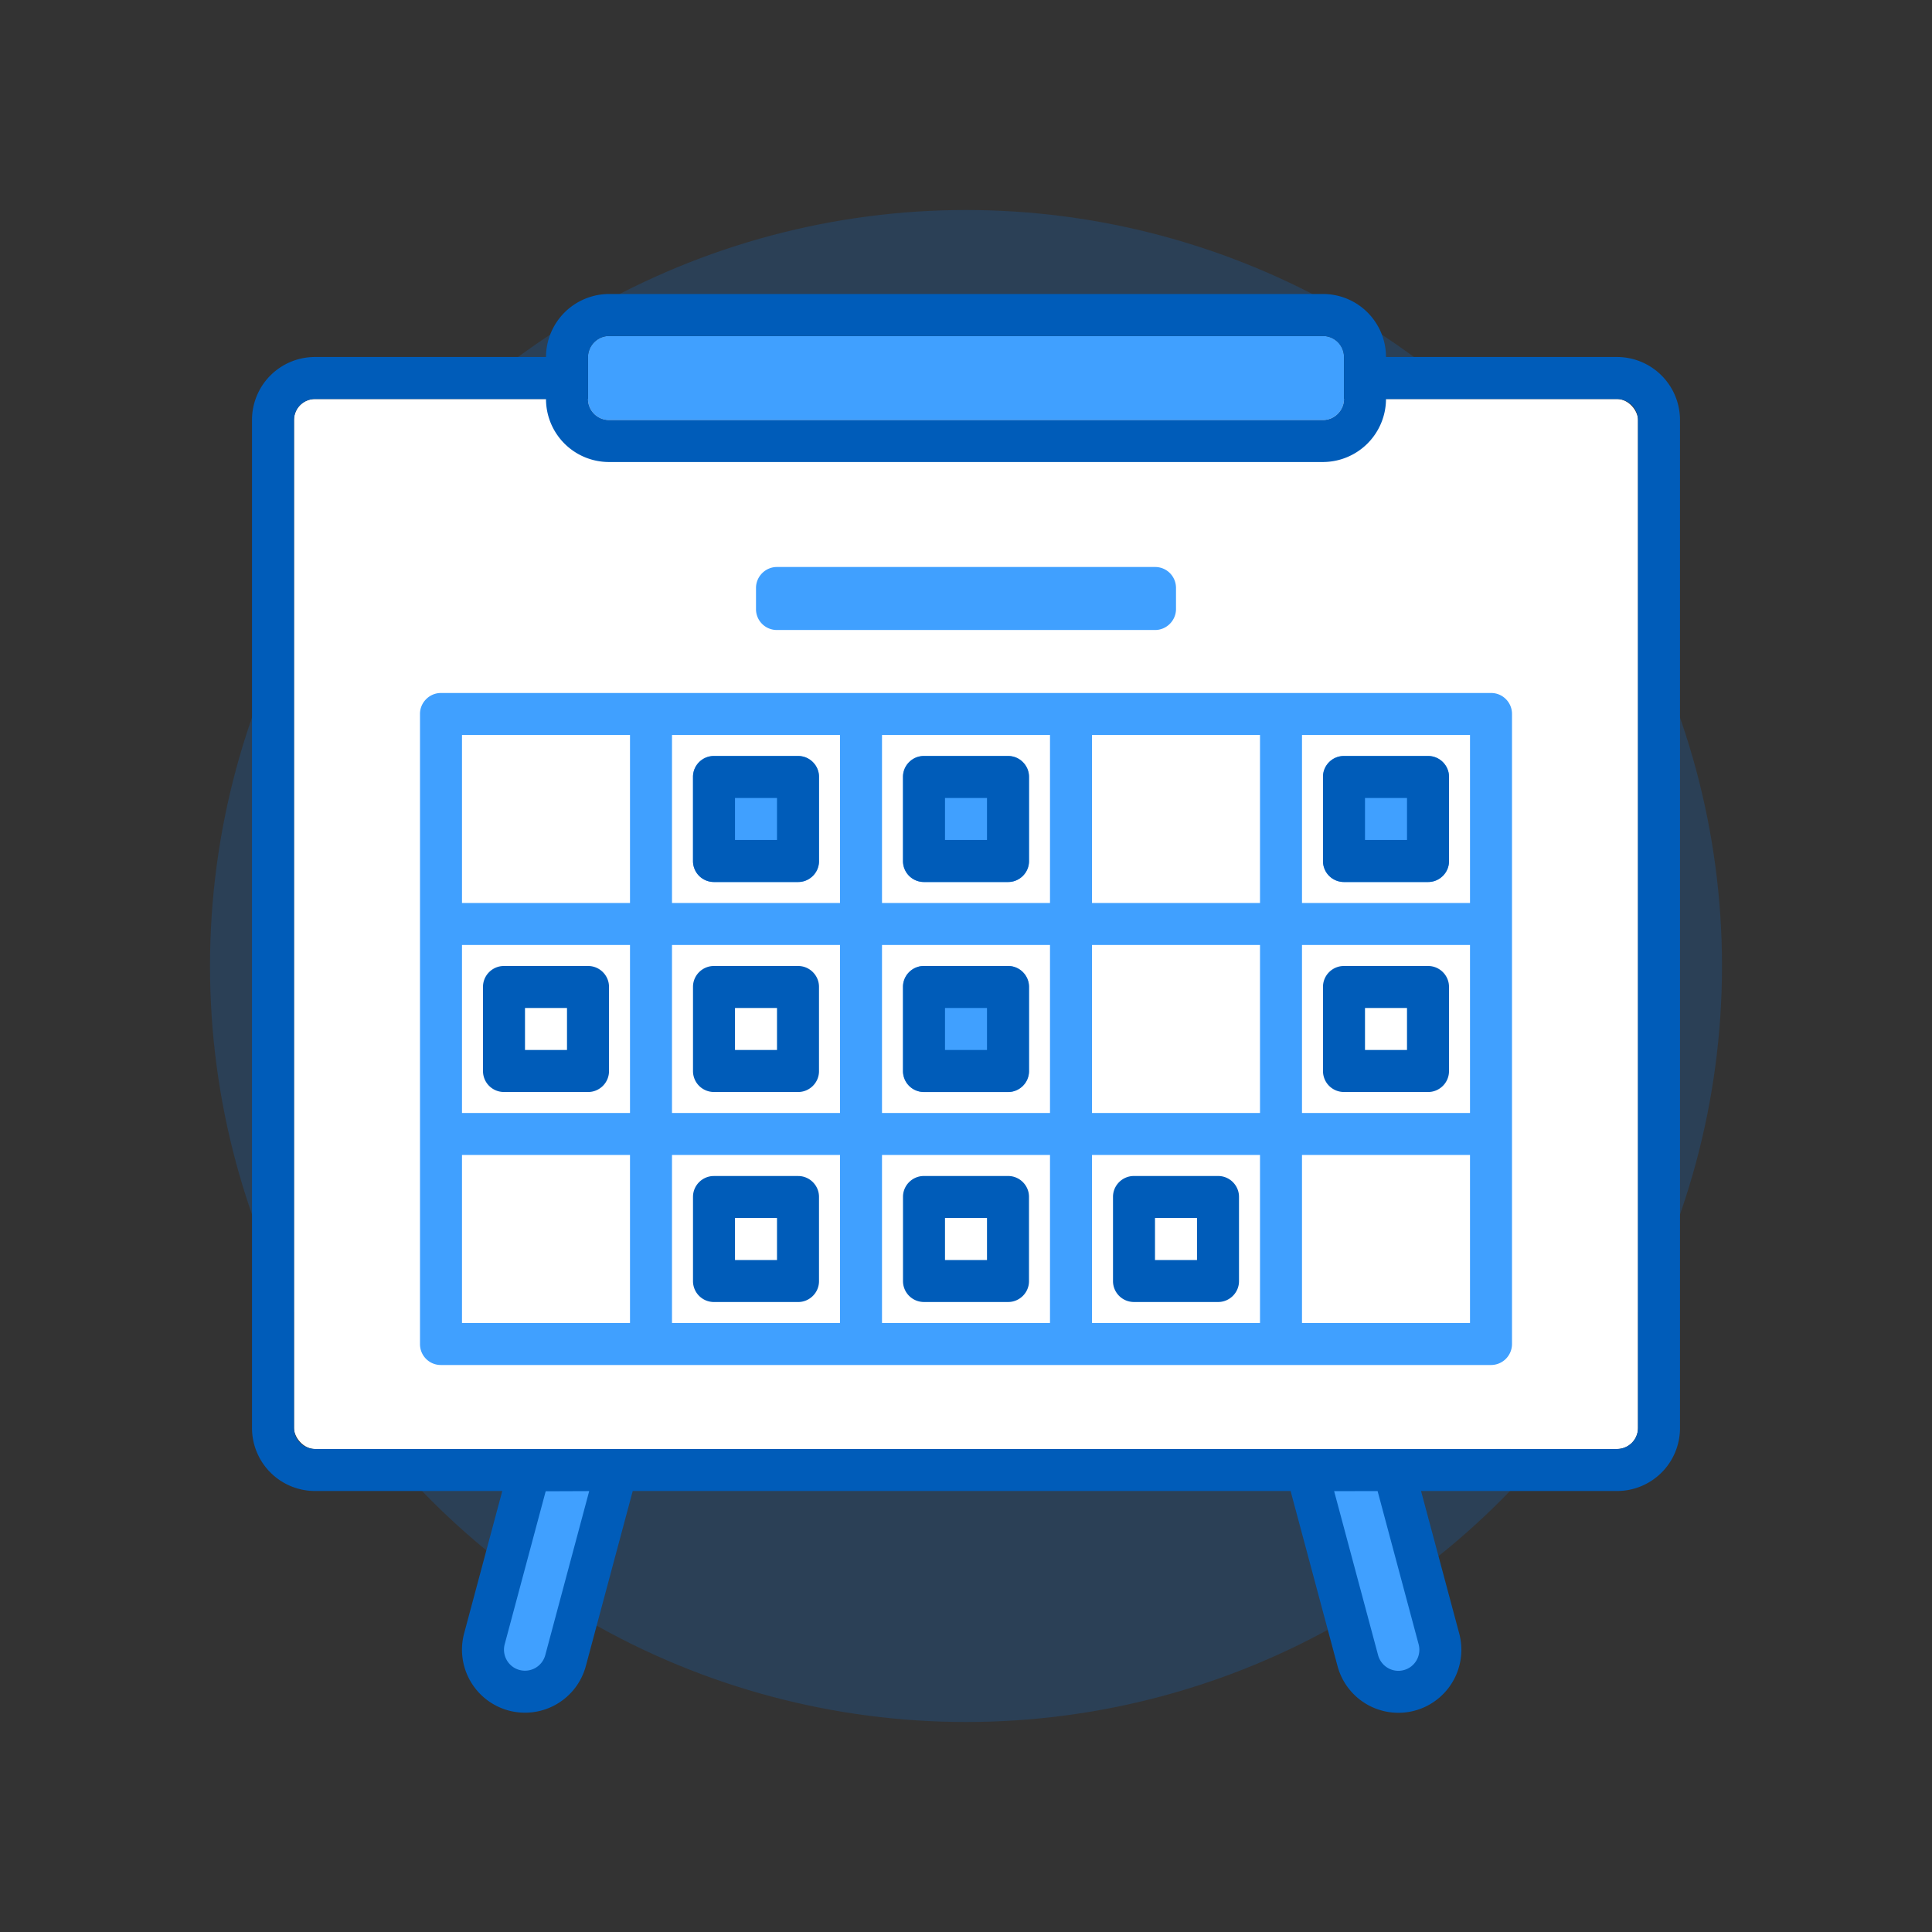 <svg xmlns="http://www.w3.org/2000/svg" width="92" height="92" class="wd-applet wd-applet-custom-dashboards-workforce-planning" focusable="false" role="presentation" viewBox="0 0 92 92"><rect x="0" y="0" width="92" height="92" fill="#333333" stroke="none"/><g fill="none" fill-rule="evenodd" class="wd-icon-container"><g fill="#0B77E3" fill-opacity=".2" class="animate-flood"><circle cx="36" cy="36" r="36" class="color-400-alpha-20" transform="translate(10 10)"></circle></g><rect width="64" height="50" x="14" y="19" fill="#FFF" class="color-100" rx="1"></rect><path fill="#40A0FF" d="M22 35v8h8v-8h-8zm-1.008-2h50.016c.273 0 .52.11.699.29a.99.99 0 0 1 .293.703v30.014a1 1 0 0 1-.992.993H20.992a.99.99 0 0 1-.992-.993V33.993c0-.27.11-.516.29-.697a.987.987 0 0 1 .702-.296zM70 35h-8v8h8v-8zm-10 0h-8v8h8v-8zm-10 0h-8v8h8v-8zm-10 0h-8v8h8v-8zM22 45v8h8v-8h-8zm48 0h-8v8h8v-8zm-10 0h-8v8h8v-8zm-10 0h-8v8h8v-8zm-10 0h-8v8h8v-8zM22 55v8h8v-8h-8zm48 0h-8v8h8v-8zm-10 0h-8v8h8v-8zm-10 0h-8v8h8v-8zm-10 0h-8v8h8v-8zM28 17.01c0-.558.455-1.01 1-1.01h34a1 1 0 0 1 1 1.01v1.98A1.01 1.01 0 0 1 63 20H29a1 1 0 0 1-1-1.01v-1.98zm34.31 53.04l4.08.034 2.2 8.207c.143.535-.544 1.829-1.591 2.11-1.048.28-2.2-1.061-2.342-1.596L62.31 70.05zM29.326 70l-2.358 8.8c-.144.538-.785 2.1-2.226 1.714-1.442-.386-1.85-1.691-1.706-2.229l2.213-8.258L29.325 70zM36 27.999c0-.552.455-.999.992-.999h18.016c.548 0 .992.443.992.999v1.002c0 .552-.455.999-.992.999H36.992a.992.992 0 0 1-.992-.999v-1.002zm7 8.992c0-.547.451-.991.99-.991h4.02c.546 0 .99.451.99.99v4.02c0 .546-.451.99-.99.99h-4.02a.996.996 0 0 1-.99-.99v-4.02z" class="color-300"></path><path fill="#005CB9" fill-rule="nonzero" d="M26 17a3.01 3.01 0 0 1 3-3h34a3 3 0 0 1 3 3h10.995A3.002 3.002 0 0 1 80 19.999V68A2.997 2.997 0 0 1 76.995 71h-9.326l1.816 6.778a3.002 3.002 0 0 1-2.12 3.682 3.001 3.001 0 0 1-3.675-2.129L61.457 71H30.13l-2.231 8.327a3.001 3.001 0 0 1-3.676 2.128 3.002 3.002 0 0 1-2.12-3.681L23.918 71h-8.913A3.002 3.002 0 0 1 12 68.001V20A2.997 2.997 0 0 1 15.005 17H26zm0 2H15.005a.997.997 0 0 0-1.005.999V68c0 .551.45.999 1.005.999h56.113c.55-.002.882 0 .882 0h4.995A.997.997 0 0 0 78 68.001V20c0-.551-.45-.999-1.005-.999H66a3.01 3.01 0 0 1-3 3H29a3 3 0 0 1-3-3zm37.53 52.007l2.092 7.806c.144.538.689.859 1.226.715.534-.143.85-.693.705-1.232L65.6 71.004l-2.07.003zm-37.545.006l-1.95 7.278c-.145.54.172 1.09.705 1.232a1.001 1.001 0 0 0 1.227-.714l2.09-7.804-2.072.008zM28 17.01v1.982A1 1 0 0 0 29 20h34c.545 0 1-.452 1-1.01v-1.98A1 1 0 0 0 63 16H29c-.545 0-1 .452-1 1.01zm5 39.982c0-.547.451-.991.99-.991h4.02c.546 0 .99.451.99.99v4.02c0 .546-.451.99-.99.99h-4.02a.996.996 0 0 1-.99-.99v-4.02zM35 60h2v-2h-2v2zm8-3.01c0-.546.451-.99.99-.99h4.02c.546 0 .99.451.99.99v4.02c0 .546-.451.99-.99.99h-4.02a.996.996 0 0 1-.99-.99v-4.02zm-10-10c0-.546.451-.99.99-.99h4.02c.546 0 .99.451.99.99v4.02c0 .546-.451.99-.99.99h-4.02a.996.996 0 0 1-.99-.99v-4.02zM35 50h2v-2h-2v2zm10 10h2v-2h-2v2zm18-13.01c0-.546.451-.99.99-.99h4.02c.546 0 .99.451.99.99v4.02c0 .546-.451.99-.99.99h-4.02a.996.996 0 0 1-.99-.99v-4.02zM65 50h2v-2h-2v2zM43 36.99c0-.546.451-.99.99-.99h4.02c.546 0 .99.451.99.99v4.02c0 .546-.451.99-.99.99h-4.02a.996.996 0 0 1-.99-.99v-4.02zM45 40h2v-2h-2v2z" class="color-500"></path><g class="animate-grow"><path fill="#40A0FF" d="M33 36.99c0-.546.451-.99.99-.99h4.02c.546 0 .99.451.99.99v4.02c0 .546-.451.99-.99.99h-4.02a.996.996 0 0 1-.99-.99v-4.02z" class="color-300"></path><path fill="#005CB9" fill-rule="nonzero" d="M35 40h2v-2h-2v2zm-2-3.01c0-.546.451-.99.99-.99h4.02c.546 0 .99.451.99.99v4.02c0 .546-.451.99-.99.99h-4.02a.996.996 0 0 1-.99-.99v-4.02z" class="color-500"></path></g><g fill="#005CB9" fill-rule="nonzero" class="animate-shrink"><path d="M25 50h2v-2h-2v2zm-2-3.01c0-.546.451-.99.99-.99h4.02c.546 0 .99.451.99.99v4.02c0 .546-.451.99-.99.99h-4.02a.996.996 0 0 1-.99-.99v-4.02z" class="color-500"></path></g><g fill="#005CB9" fill-rule="nonzero" class="animate-shrink"><path d="M55 60h2v-2h-2v2zm-2-3.01c0-.546.451-.99.99-.99h4.02c.546 0 .99.451.99.99v4.02c0 .546-.451.99-.99.99h-4.02a.996.996 0 0 1-.99-.99v-4.02z" class="color-500"></path></g><g class="animate-grow"><path fill="#40A0FF" d="M63 36.99c0-.546.451-.99.99-.99h4.02c.546 0 .99.451.99.99v4.02c0 .546-.451.99-.99.99h-4.02a.996.996 0 0 1-.99-.99v-4.02z" class="color-300"></path><path fill="#005CB9" fill-rule="nonzero" d="M65 40h2v-2h-2v2zm-2-3.01c0-.546.451-.99.99-.99h4.02c.546 0 .99.451.99.99v4.02c0 .546-.451.99-.99.99h-4.02a.996.996 0 0 1-.99-.99v-4.02z" class="color-500"></path></g><g class="animate-grow"><path fill="#40A0FF" d="M43 46.99c0-.546.451-.99.99-.99h4.02c.546 0 .99.451.99.99v4.02c0 .546-.451.99-.99.99h-4.02a.996.996 0 0 1-.99-.99v-4.02z" class="color-300"></path><path fill="#005CB9" fill-rule="nonzero" d="M45 50h2v-2h-2v2zm-2-3.01c0-.546.451-.99.99-.99h4.02c.546 0 .99.451.99.99v4.02c0 .546-.451.99-.99.99h-4.02a.996.996 0 0 1-.99-.99v-4.02z" class="color-500"></path></g></g></svg>